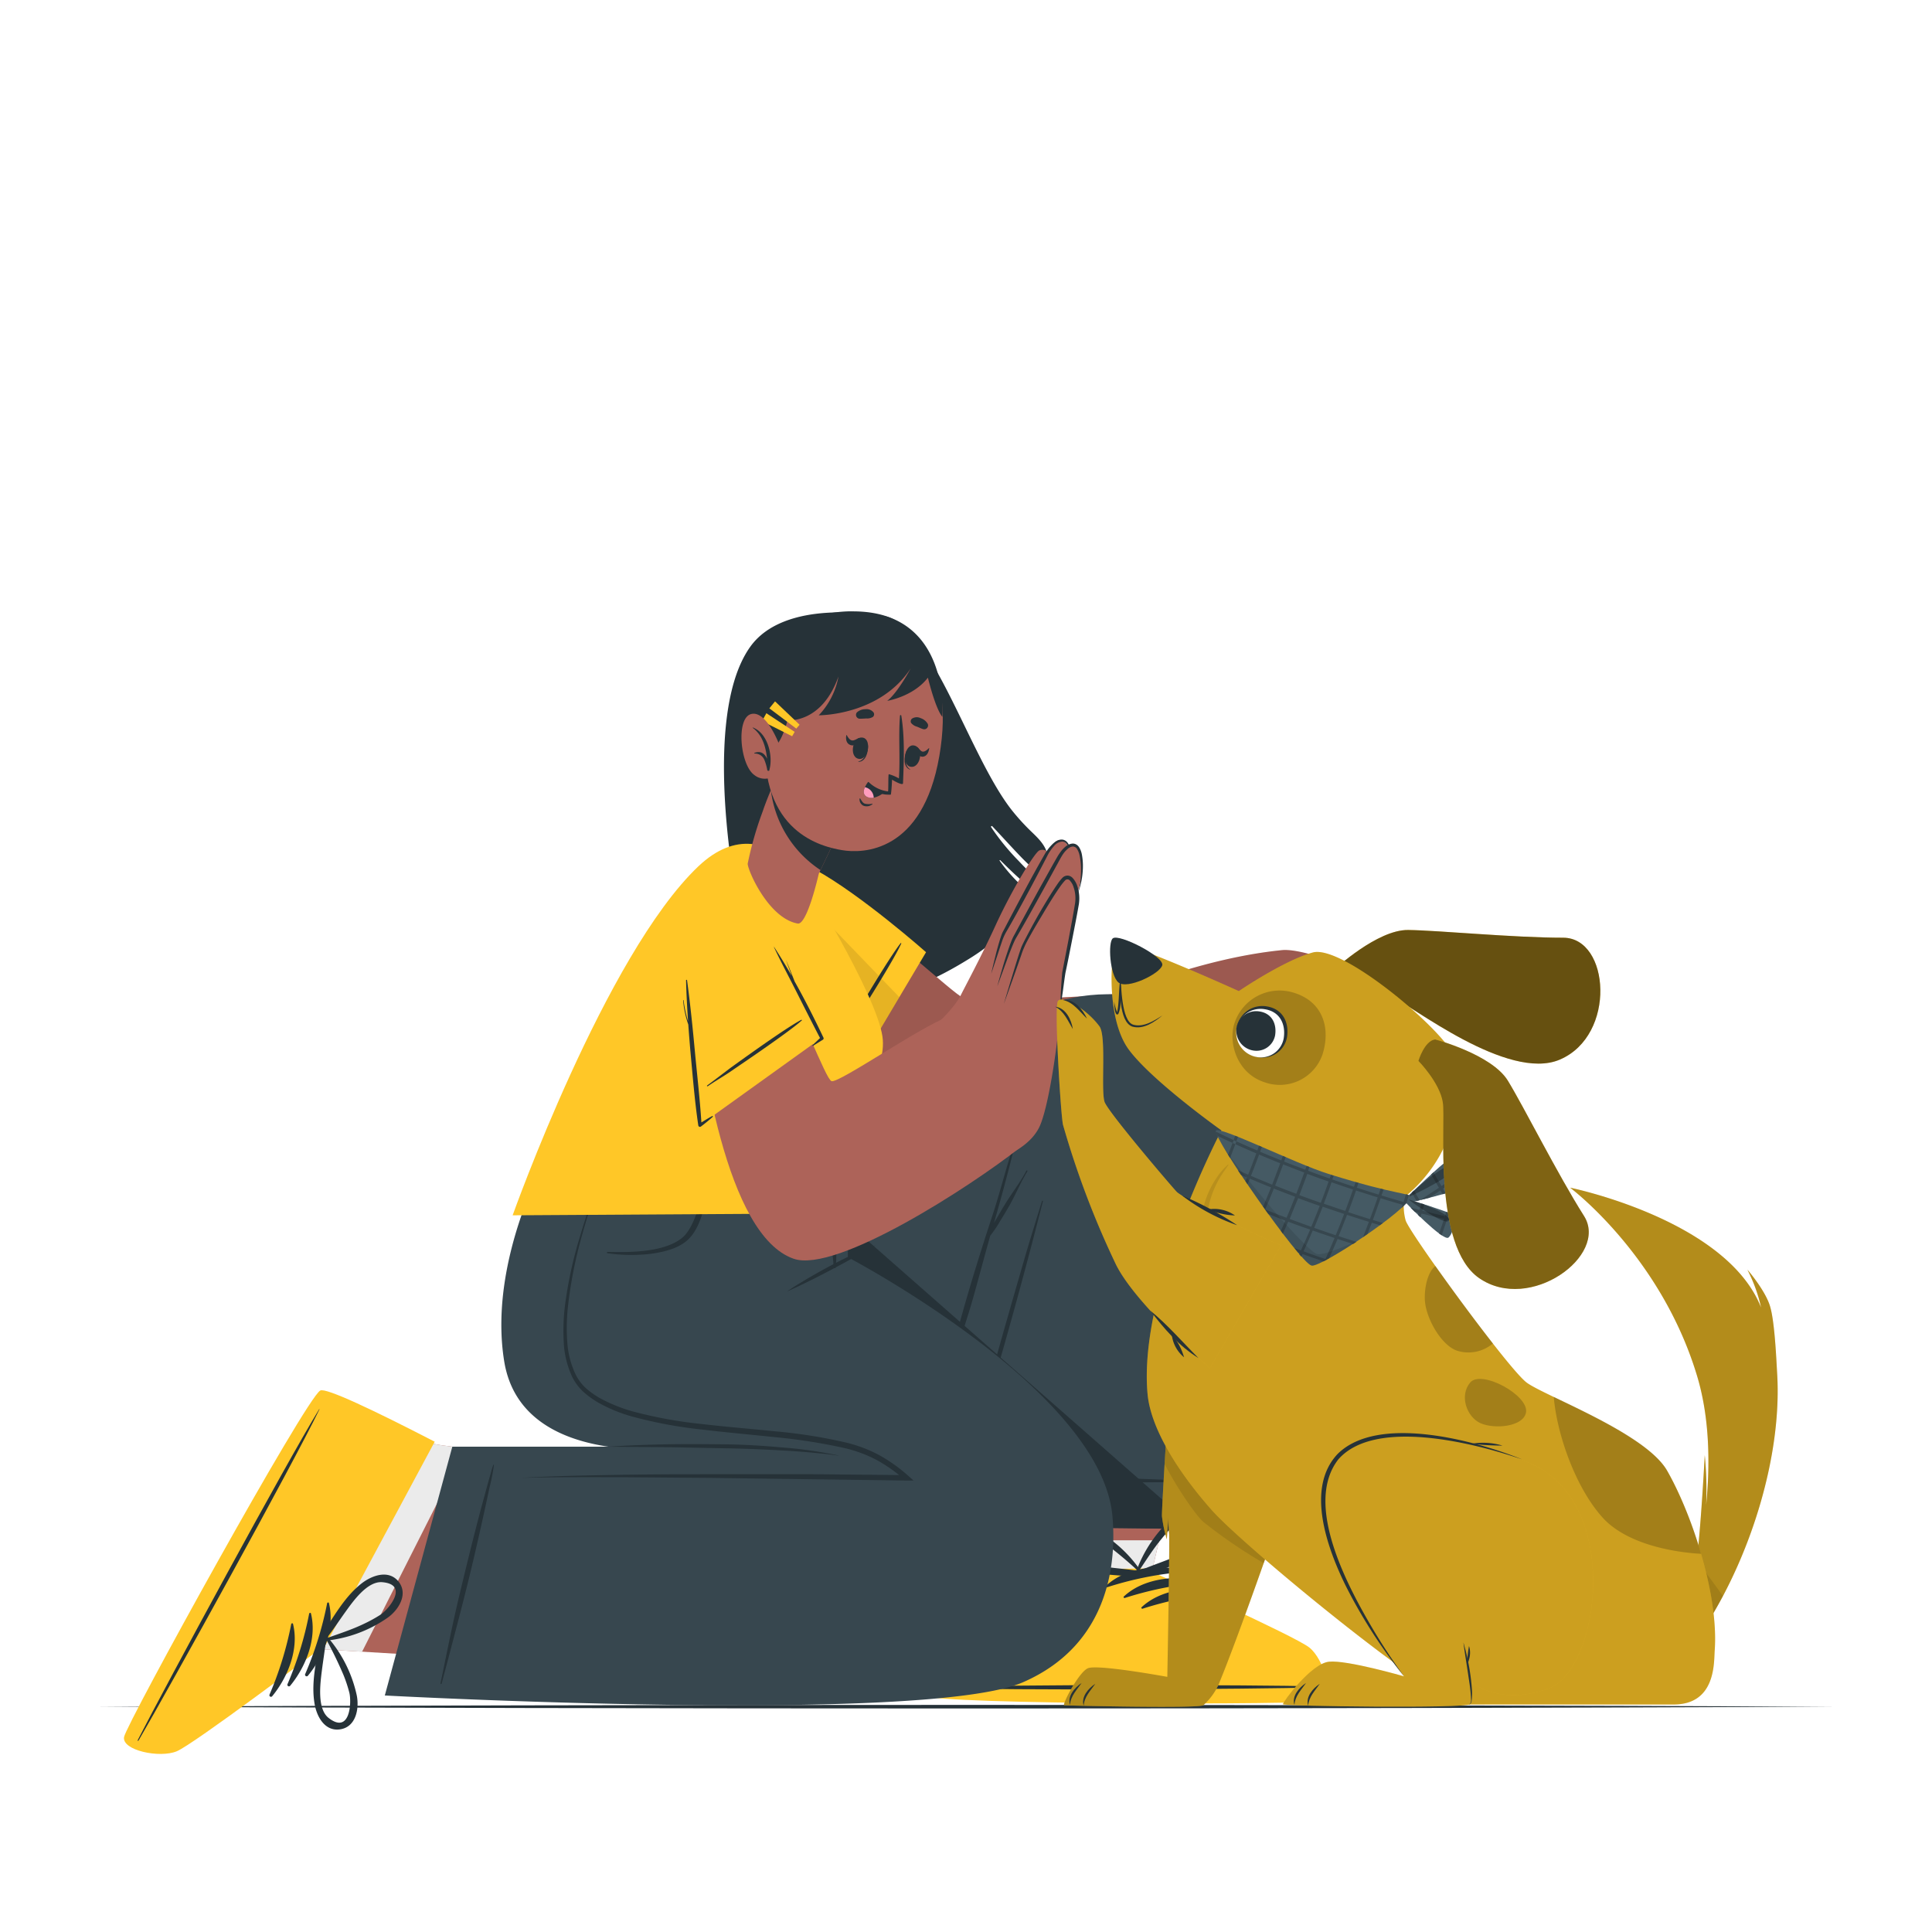 <svg class="animated" id="freepik_stories-dog-high-five" xmlns="http://www.w3.org/2000/svg" viewBox="0 0 500 500" version="1.1" xmlns:xlink="http://www.w3.org/1999/xlink" xmlns:svgjs="http://svgjs.com/svgjs"><style>svg#freepik_stories-dog-high-five:not(.animated) .animable {opacity: 0;}svg#freepik_stories-dog-high-five.animated #freepik--speech-bubbles--inject-257 {animation: 1s 1 forwards cubic-bezier(.36,-0.01,.5,1.38) zoomIn;animation-delay: 0s;}            @keyframes zoomIn {                0% {                    opacity: 0;                    transform: scale(0.5);                }                100% {                    opacity: 1;                    transform: scale(1);                }            }        .animator-hidden { display: none; }</style><g id="freepik--Floor--inject-257" class="animable animator-active" style="transform-origin: 250px 441.69px;"><path d="M25.11,441.69c144.08-.61,305.7-.62,449.78,0-144.08.62-305.7.61-449.78,0Z" style="fill: rgb(38, 50, 56); transform-origin: 250px 441.69px;" id="elo6nrryfmfua" class="animable"></path></g><g id="freepik--Character--inject-257" class="animable" style="transform-origin: 198.504px 306.063px;"><path d="M195.64,228.65c1.11,5.72,2.21,11.47,3.58,17.14a101.88,101.88,0,0,0,3.06,10.12,23.7,23.7,0,0,0,5.22,1.94c-.31-.84-.6-1.68-.9-2.5a117.47,117.47,0,0,1-3.43-12.1c0-.13.18-.17.22,0,1.17,4.16,2.69,8.26,4.23,12.3.34.88.71,1.75,1.08,2.61a38,38,0,0,0,5.21.7c-.4-1-.77-1.92-1.15-2.86-.88-2.22-1.71-4.45-2.47-6.72a117.14,117.14,0,0,1-3.67-13.63c0-.2.25-.23.3-.05q1.94,7,4.38,13.85c.77,2.15,1.58,4.31,2.44,6.43.41,1,.86,2,1.31,3a58.85,58.85,0,0,0,9.6-.46c9.16-1.11,18-5.24,25.84-10.09a52.33,52.33,0,0,0,17-16.51,41.72,41.72,0,0,1-8.79-9.07.11.11,0,0,1,.16-.14c2,2,4,3.94,6.13,5.77,1,.86,2,1.67,3.09,2.48a3.14,3.14,0,0,1,.18-.31c.39-.69.81-1.41,1.2-2.18a66,66,0,0,1-5.8-5.53,60.49,60.49,0,0,1-7.14-8.75.19.19,0,0,1,.29-.25c2.53,2.68,5,5.43,7.55,8.07,1.81,1.86,3.75,3.6,5.61,5.41,1.08-2.35,1.73-4.93.7-7.41-.85-2-2.57-3.53-4.08-5a55.78,55.78,0,0,1-4.83-5.36c-11.64-14.92-21.44-51.07-34.81-50.26-.08-.09-23.82-4.46-32.79,8.1-14.23,19.92-2,75.59-.11,79.92a17.49,17.49,0,0,0,6.73,7.76c-1-2.81-1.74-5.7-2.41-8.52a167.08,167.08,0,0,1-3-17.81A.15.15,0,0,1,195.64,228.65Z" style="fill: rgb(38, 50, 56); transform-origin: 229.275px 208.698px;" id="elqnqareuwmwa" class="animable"></path><path d="M198.72,239.05c12,21,28.88,49.8,36.56,52.29,19.95,6.46,59.39,9.59,72.81,5.18,5-1.65,1.6-43-3.85-41.47-10.09,2.92-51.87,4.35-55.12,3.1-2.26-.87-22-19.15-37.24-30C190.23,212.63,194.4,231.51,198.72,239.05Z" style="fill: rgb(173, 99, 89); transform-origin: 252.888px 260.387px;" id="el0je2k79glu7u" class="animable"></path><g id="elh620zf24lgt"><g style="opacity: 0.1; transform-origin: 252.888px 260.387px;" class="animable"><path d="M198.72,239.05c12,21,28.88,49.8,36.56,52.29,19.95,6.46,59.39,9.59,72.81,5.18,5-1.65,1.6-43-3.85-41.47-10.09,2.92-51.87,4.35-55.12,3.1-2.26-.87-22-19.15-37.24-30C190.23,212.63,194.4,231.51,198.72,239.05Z" id="elre1ggwg93lh" class="animable" style="transform-origin: 252.888px 260.387px;"></path></g></g><path d="M362.19,262.49a2.29,2.29,0,0,1-1.28,1.66c3,2.18,4.82,4.67,3.67,7.19-.67,1.48-2.16,2.13-4.07,2.16,1.29,1.33,1.71,2.74.74,4.21-1.7,2.57-8.64,1.76-15.42.2,4.48,1.81,7.87,4.06,6.44,6.43-3.81,6.29-18.63,1.17-29.16-.89a34.61,34.61,0,0,0-9.93-.71,8.73,8.73,0,0,0-1.46.31c-1.31.39-2.2,1.08-2.31,2.19-.18,2,4.08,3.65,7.14,3.84,5.8.35,12.82,5.91,12.64,9.55-.25,5.32-13.45,2.76-18.27,3-6.45.34-17-2.76-17.84-2.86,0,0-1-3.91-2-9.41-2-10.47-4.21-26.71-.58-32.47,0,0,20.19-8.89,41.32-11C339,245.19,364,255.33,362.19,262.49Z" style="fill: rgb(173, 99, 89); transform-origin: 326.744px 273.947px;" id="elyspqe2rjtkq" class="animable"></path><g id="elsq1eh9a2wy"><path d="M362.19,262.49a2.29,2.29,0,0,1-1.28,1.66c3,2.18,4.82,4.67,3.67,7.19-.67,1.48-2.16,2.13-4.07,2.16,1.29,1.33,1.71,2.74.74,4.21-1.7,2.57-8.64,1.76-15.42.2,4.48,1.81,7.87,4.06,6.44,6.43-3.81,6.29-18.63,1.17-29.16-.89a34.61,34.61,0,0,0-9.93-.71,8.73,8.73,0,0,0-1.46.31c-1.31.39-2.2,1.08-2.31,2.19-.18,2,4.08,3.65,7.14,3.84,5.8.35,12.82,5.91,12.64,9.55-.25,5.32-13.45,2.76-18.27,3-6.45.34-17-2.76-17.84-2.86,0,0-1-3.91-2-9.41-2-10.47-4.21-26.71-.58-32.47,0,0,20.19-8.89,41.32-11C339,245.19,364,255.33,362.19,262.49Z" style="opacity: 0.1; transform-origin: 326.744px 273.947px;" class="animable"></path></g><path d="M321.42,272a26.47,26.47,0,0,1,12.16.51c5.47,1.43,8.08,3.3,13,5.5a.11.11,0,0,1-.08.21c-2.35-1-10.33-4.17-12.72-4.93a25.39,25.39,0,0,0-12.36-1.21C321.38,272.08,321.37,272,321.42,272Z" style="fill: rgb(38, 50, 56); transform-origin: 334.019px 274.875px;" id="el77hhpd0is8g" class="animable"></path><path d="M322.78,262.51a58.92,58.92,0,0,1,13.53.33c5.51.79,10.53,3.45,15.43,6q4.42,2.28,8.74,4.75c.12.07,0,.28-.08.21q-7.51-4-15.24-7.46a39.67,39.67,0,0,0-15.13-3.6c-3-.1-4.26-.25-7.24-.13A0,0,0,1,1,322.78,262.51Z" style="fill: rgb(38, 50, 56); transform-origin: 341.655px 268.041px;" id="elhajxxki7og" class="animable"></path><path d="M324.21,253.76c4.79-.61,9-1.27,13.84-.21,6.35,1.39,12.29,4.73,14.73,6,2.69,1.43,5.34,3,8,4.52.11.07,0,.25-.11.19a157.9,157.9,0,0,0-18.37-8.92,25.06,25.06,0,0,0-8.44-2,56.18,56.18,0,0,0-9.61.4S324.19,253.77,324.21,253.76Z" style="fill: rgb(38, 50, 56); transform-origin: 342.516px 258.631px;" id="el98qaymuo1a" class="animable"></path><path d="M239.66,246.43,220.3,279S198.46,243.52,195,231.28c-3.92-13.78,4-12.77,15.94-6.24S239.66,246.43,239.66,246.43Z" style="fill: rgb(255, 199, 39); transform-origin: 216.824px 249.707px;" id="el97rau45mku" class="animable"></path><path d="M233.09,244.08c-3,3.81-10.49,16.52-11.75,18.61-.66,1.11-3.1,5.62-3.77,6.71-.09.14.15.24.23.11,1.28-2.09,2.77-4.05,4.07-6.13s9.35-14.74,11.38-19.2A.1.1,0,0,0,233.09,244.08Z" style="fill: rgb(38, 50, 56); transform-origin: 225.401px 256.814px;" id="el7n94se3z6c8" class="animable"></path><g id="elewwyujh2ggd"><path d="M232.75,258.06,220.31,279S198.46,243.52,195,231.28c-1.88-6.61-1-9.82,1.66-10.65h0Z" style="opacity: 0.1; transform-origin: 213.373px 249.815px;" class="animable"></path></g><path d="M341.06,439.63c3.28-1.09.37-10.55-3.28-13.47-1.16-.93-5.46-3.12-10.85-5.72C315.06,414.73,298,407.11,298,407.11l14.55-61.6-59.26.32s-16.18,57.85-16.08,61.45c0,.22,0,.44,0,.67.5,16.32,1.31,29.69,2.65,30.53C243.47,440.75,337.76,440.74,341.06,439.63Z" style="fill: rgb(173, 99, 89); transform-origin: 289.849px 392.935px;" id="ele1gzb8avusw" class="animable"></path><path d="M341.06,439.63c-3.3,1.11-97.6,1.13-101.19-1.15-1.34-.84-2.15-14.2-2.66-30.53,0-.22,0-.45,0-.67a68.52,68.52,0,0,1,1.85-8.65H300l-2,8.48s17.07,7.63,28.94,13.33c5.39,2.6,9.69,4.79,10.85,5.72C341.43,429.08,344.33,438.54,341.06,439.63Z" style="fill: rgb(235, 235, 235); transform-origin: 289.847px 419.496px;" id="elbfhwkeb3x" class="animable"></path><path d="M342.12,440.16c-3.35,1.13-99.37,1-103-1.31-1.4-.86-2.2-14.86-2.68-31.79,0-.18,0-.35,0-.53l61.94-.62,0,1s36.73,16.48,40.48,19.47S345.48,439.05,342.12,440.16Z" style="fill: rgb(255, 199, 39); transform-origin: 290.024px 423.381px;" id="elbjd50y1wy0s" class="animable"></path><path d="M341,436.43c-16.19-.41-81.5-.56-97.54.26-.13,0-.13.09,0,.1,16,.76,81.36.38,97.54-.09C341.38,436.69,341.38,436.44,341,436.43Z" style="fill: rgb(38, 50, 56); transform-origin: 292.324px 436.66px;" id="elqjiunz7by9p" class="animable"></path><path d="M305.25,406.09c-6.37-1.19-14.16-.22-19,4.31-.19.18.06.44.27.38a89.08,89.08,0,0,1,18.73-3.88A.41.41,0,0,0,305.25,406.09Z" style="fill: rgb(38, 50, 56); transform-origin: 295.889px 408.206px;" id="elcydyo6rwsr" class="animable"></path><path d="M309.84,408.87c-6.36-1.2-14.16-.23-19,4.31-.19.17.07.44.27.37a89.94,89.94,0,0,1,18.74-3.88A.4.4,0,0,0,309.84,408.87Z" style="fill: rgb(38, 50, 56); transform-origin: 300.508px 410.98px;" id="el18ap4r17jlm" class="animable"></path><path d="M314.44,411.65c-6.37-1.2-14.16-.23-19,4.3-.19.18.06.44.27.38a89.08,89.08,0,0,1,18.73-3.88A.41.41,0,0,0,314.44,411.65Z" style="fill: rgb(38, 50, 56); transform-origin: 305.066px 413.759px;" id="elwefw5ri7p2g" class="animable"></path><path d="M313.55,392.21c-2.5-3.45-7.16-1.9-9.83.33a34,34,0,0,0-9.82,14.58.17.17,0,0,0,.15.23.79.79,0,0,0,1,.79c5.26-1.94,11.12-3.36,15.63-6.86C313.31,399.24,315.91,395.48,313.55,392.21Zm-11.13,11.36c-2.56,1-5.16,1.9-7.69,3,1.93-2.83,3.72-5.74,5.93-8.38a35.38,35.38,0,0,1,3.38-3.65c1.89-1.72,9.4-5.38,8.27,1.61C311.69,400,305.48,402.35,302.42,403.57Z" style="fill: rgb(38, 50, 56); transform-origin: 304.182px 399.179px;" id="elx1cnpn9bef" class="animable"></path><path d="M277.71,405.44c5.25,2.24,11.28,2.13,16.87,2.68.57.06.86-.55.76-1a.17.17,0,0,0,.09-.26,33.89,33.89,0,0,0-13.2-11.62c-3.14-1.49-8-1.8-9.58,2.17C271.19,401.14,274.65,404.13,277.71,405.44Zm-2.87-4.55c-2.86-6.47,5.33-4.83,7.6-3.64a35.34,35.34,0,0,1,4.19,2.67,99.19,99.19,0,0,1,7.86,6.61c-2.73-.44-5.47-.63-8.21-1C283,405.16,276.42,404.46,274.84,400.89Z" style="fill: rgb(38, 50, 56); transform-origin: 283.883px 401.17px;" id="elf7swtc3dck" class="animable"></path><path d="M170.71,304.45s-10.62,38.45,7.92,49.83c12.38,7.6,67.09-2.91,69.42-9.67,4.4-12.77,4.4-17.46,4.4-17.46l-14,67.73,68.92.81s12.93-56,9.61-115.5c-1.23-22-30.79-28.64-51.35-17.71-19.94,10.61-55.64,40-55.64,40Z" style="fill: rgb(55, 71, 79); transform-origin: 242.604px 326.501px;" id="elo1quir7mgul" class="animable"></path><path d="M244.22,355.19c3.71-9.09,3.42-12.66,12.7-40.87,1.24-3.77,2.28-7.6,3.39-11.41,1.14-4,2.5-7.89,3.37-11.92.05-.19.37-.11.31.08-1.07,3.49-1.77,7.09-2.69,10.62s-1.82,6.9-2.79,10.34c-.41,1.48-.85,3-1.27,4.45l.55-.92c.8-1.39,1.62-2.78,2.46-4.15,1.74-2.82,3.84-5.48,5.37-8.43.09-.17.37,0,.27.16-1.75,2.81-3,5.94-4.64,8.83-.8,1.4-1.63,2.77-2.48,4.14a27.36,27.36,0,0,1-2.48,3.66c-1.27,4.35-4,14.85-5.34,19.17-4.26,13.64-2.86,9.2-6,16.53C244.74,355.85,244.06,355.59,244.22,355.19Z" style="fill: rgb(38, 50, 56); transform-origin: 255.054px 323.268px;" id="el29bffk1p5nw" class="animable"></path><path d="M275.61,383.69c-10.37-.11-20.73-.7-31.1-.89-.2,0-.23-.31,0-.31,10.34-.06,20.67-.47,31-.34s20.73.63,31.1,1c.27,0,.31.42,0,.42C296.28,383.57,286,383.8,275.61,383.69Z" style="fill: rgb(38, 50, 56); transform-origin: 275.588px 382.922px;" id="elywq0n14z2h" class="animable"></path><path d="M250.19,380.22c.94-4.57,2.27-9.08,3.48-13.6s2.42-9,3.67-13.55c2.5-9,5.1-18,7.7-27,1.48-5.11,3.07-10.19,4.64-15.27a.12.12,0,0,1,.23.06Q263,338.05,255,365c-1.5,5.1-2.86,10.26-4.65,15.26C250.31,380.36,250.16,380.33,250.19,380.22Z" style="fill: rgb(38, 50, 56); transform-origin: 260.048px 345.523px;" id="el0nc1w6pffam" class="animable"></path><path d="M178.63,354.28c-18.54-11.38-7.92-49.83-7.92-49.83l33.07-1.62,45,39.57c-.24.7-.48,1.44-.75,2.21C245.72,351.37,191,361.88,178.63,354.28Z" style="fill: rgb(38, 50, 56); transform-origin: 208.231px 329.878px;" id="el2sn5asbr3fb" class="animable"></path><path d="M307.67,394.13c-.22,1-.35,1.56-.35,1.56l-68.91-.81,10.8-52.12Z" style="fill: rgb(38, 50, 56); transform-origin: 273.04px 369.225px;" id="eluf8zbhj2mr" class="animable"></path><path d="M33.09,448.85c-.62,3.4,9.07,5.4,13.38,3.61,1.37-.57,5.36-3.28,10.24-6.75,10.72-7.66,25.62-18.94,25.62-18.94L133,429.83l28.25-52.08s-46.57-2.69-49.77-4.34l-.59-.31c-14.55-7.42-26.66-13.15-28-12.37C79.11,362.78,33.71,445.43,33.09,448.85Z" style="fill: rgb(173, 99, 89); transform-origin: 97.156px 406.894px;" id="elbdrvi02fkg9" class="animable"></path><path d="M120.35,374.75,93.71,427.46l-11.38-.69S67.43,438.05,56.7,445.7c-4.87,3.47-8.85,6.19-10.23,6.76-4.31,1.8-14-.22-13.38-3.62s46-86.06,49.74-88.12c1.38-.76,13.49,5,28,12.38l.58.3C112.24,373.81,115.65,374.28,120.35,374.75Z" style="fill: rgb(235, 235, 235); transform-origin: 76.706px 406.892px;" id="elh20di71hkjb" class="animable"></path><path d="M32.11,449.52c.63-3.48,47-87.57,50.77-89.65,1.43-.82,14.08,5.22,29.15,13l.47.24L83.21,427.66l-.91-.53s-32.14,24.26-36.56,26.1S31.47,453,32.11,449.52Z" style="fill: rgb(255, 199, 39); transform-origin: 72.29px 406.856px;" id="elg6prn5bxuxm" class="animable"></path><path d="M35.9,450.37c8.16-14,39.75-71.16,46.75-85.6.06-.12,0-.16-.09,0-8.39,13.68-39.51,71.11-46.89,85.52C35.51,450.54,35.73,450.66,35.9,450.37Z" style="fill: rgb(38, 50, 56); transform-origin: 59.144px 407.602px;" id="elybbqwro7xr" class="animable"></path><path d="M79.73,433.62c4.11-5,7-12.3,5.39-18.76-.06-.25-.42-.15-.46.06A89.48,89.48,0,0,1,79,433.2.41.41,0,0,0,79.73,433.62Z" style="fill: rgb(38, 50, 56); transform-origin: 82.259px 424.271px;" id="elttm0zs0valc" class="animable"></path><path d="M75.08,436.3c4.12-5,7-12.29,5.39-18.75-.06-.25-.41-.15-.46.06a88.84,88.84,0,0,1-5.62,18.28A.41.41,0,0,0,75.08,436.3Z" style="fill: rgb(38, 50, 56); transform-origin: 77.646px 426.918px;" id="elc9qhzovppyi" class="animable"></path><path d="M70.43,439c4.12-5,7-12.3,5.4-18.75-.07-.25-.42-.15-.46.06a89.48,89.48,0,0,1-5.63,18.28A.41.41,0,0,0,70.43,439Z" style="fill: rgb(38, 50, 56); transform-origin: 72.999px 429.618px;" id="elnzmz8jij17h" class="animable"></path><path d="M87.89,447.57c4.23-.52,5.12-5.35,4.45-8.76a33.94,33.94,0,0,0-8-15.63.17.17,0,0,0-.28,0,.79.79,0,0,0-1.18.49c-.83,5.54-2.41,11.37-1.51,17C81.85,444,83.9,448.07,87.89,447.57ZM83.3,432.35c.34-2.73.82-5.44,1.06-8.19a102.3,102.3,0,0,1,4.5,9.24,35.59,35.59,0,0,1,1.56,4.71c.6,2.49.19,10.84-5.39,6.48C82,442.19,82.89,435.62,83.3,432.35Z" style="fill: rgb(38, 50, 56); transform-origin: 86.821px 435.338px;" id="elqc0azhy5bxi" class="animable"></path><path d="M93.57,409.8c-4.5,3.52-7.31,8.86-10.48,13.49a.79.79,0,0,0,.53,1.16.17.17,0,0,0,.19.2,33.93,33.93,0,0,0,16.53-6c2.82-2,5.45-6.18,2.72-9.44C100.47,406.15,96.19,407.75,93.57,409.8Zm5.36-.33c7,.61,1.67,7-.46,8.42a37.59,37.59,0,0,1-4.36,2.39c-3.1,1.49-6.36,2.52-9.58,3.69,1.69-2.18,3.19-4.48,4.8-6.72C91.25,414.59,95,409.14,98.93,409.47Z" style="fill: rgb(38, 50, 56); transform-origin: 93.599px 416.078px;" id="eluu9d21sthm" class="animable"></path><path d="M217.84,297.15a280.05,280.05,0,0,1,1.6,28.23s65.47,34.31,68.45,66.92c1.06,11.55-.48,33.19-23.13,43.06-25.31,11-165.17,3.43-165.17,3.43l17.47-64.39,61.69,0s-43.53,6.92-48.26-22.08c-4.39-27,12.17-55.19,12.17-55.19Z" style="fill: rgb(55, 71, 79); transform-origin: 193.861px 369.23px;" id="el3yh25l1kl87" class="animable"></path><path d="M114,435.64c1.55-7.42,3-14.88,4.76-22.26s3.56-14.76,5.5-22.1c.55-2.07,1.12-4.13,1.68-6.2.27-1,.54-2,.82-2.95s.52-2,.9-3c0-.11.17-.05.16.06a50.58,50.58,0,0,1-1.11,5.69c-.39,1.79-.76,3.58-1.16,5.37q-1.2,5.52-2.47,11c-1.69,7.36-3.56,14.66-5.48,21.95q-1.62,6.23-3.28,12.43C114.29,435.93,114,435.88,114,435.64Z" style="fill: rgb(38, 50, 56); transform-origin: 120.91px 407.455px;" id="eltn0aajeeyzk" class="animable"></path><path d="M157.45,374.41c5-.36,10-.52,15-.62s10-.05,15,0,10,.36,15,.81a109.75,109.75,0,0,1,14.88,2.15l-3.73-.48-3.73-.36c-2.49-.21-5-.42-7.48-.53-5-.29-10-.49-15-.57s-10-.21-15-.28Z" style="fill: rgb(38, 50, 56); transform-origin: 187.39px 375.241px;" id="els4tlocr9op" class="animable"></path><path d="M156.36,302.43A180.65,180.65,0,0,0,150.54,320,113.87,113.87,0,0,0,147,338a51.75,51.75,0,0,0-.2,9.14,22.79,22.79,0,0,0,2.23,8.69,12.06,12.06,0,0,0,2.67,3.49,21.6,21.6,0,0,0,3.67,2.58,40.75,40.75,0,0,0,8.41,3.38,114,114,0,0,0,18.05,3.28c6.11.71,12.24,1.2,18.38,1.83a133.5,133.5,0,0,1,18.35,2.85,36.38,36.38,0,0,1,8.81,3.25,41.92,41.92,0,0,1,7.67,5.43l1.39,1.24-1.88,0-49.88-.67-24.94-.2c-8.31,0-16.62-.05-24.94.18,8.31-.49,16.63-.62,24.94-.77s16.63-.16,24.95-.18h25l24.94.24-.48,1.21a40.23,40.23,0,0,0-7.4-5.2,34.44,34.44,0,0,0-8.49-3.08,148.14,148.14,0,0,0-18.14-2.8c-6.12-.65-12.26-1.18-18.39-1.92a115.33,115.33,0,0,1-18.26-3.41,39.29,39.29,0,0,1-8.65-3.58,23.16,23.16,0,0,1-3.84-2.78,13.36,13.36,0,0,1-2.87-3.85,23.64,23.64,0,0,1-2.21-9.12,52.52,52.52,0,0,1,.32-9.3,107,107,0,0,1,3.94-18.09A163.79,163.79,0,0,1,156.36,302.43Z" style="fill: rgb(38, 50, 56); transform-origin: 185.61px 342.795px;" id="el0ojb379969c" class="animable"></path><path d="M210.71,296.48a.13.13,0,0,1,.25,0c.25,2.23,1,15,1.42,19.77.14,1.71,0,4.76,2.54,4.76,2,0,3-2.16,3.17-3.83.27-2-.82-16.82-1.08-21.75,0-.14.22-.14.25,0,.9,4.93,2.66,20.62,2.14,22.81a5,5,0,0,1-3.05,4,33,33,0,0,1-.08,5.81c0,.16-.52.2-.56.07h0c.09-1.16-.52-5.62-.51-5.65A3.52,3.52,0,0,1,212,321C210.29,318.65,210.67,302.15,210.71,296.48Z" style="fill: rgb(38, 50, 56); transform-origin: 215.07px 311.761px;" id="el49zqnrmd9tm" class="animable"></path><path d="M203.64,334.25c1.78-1.23,3.63-2.35,5.49-3.45s3.75-2.14,5.65-3.16,3.83-2,5.8-2.87,3.94-1.78,6-2.5c-.93.56-1.88,1.07-2.81,1.62l-2.83,1.57c-1.87,1.06-3.78,2.07-5.68,3.08s-3.81,2-5.75,2.95l-2.91,1.42C205.6,333.35,204.64,333.83,203.64,334.25Z" style="fill: rgb(38, 50, 56); transform-origin: 215.11px 328.26px;" id="elqziotqvw29s" class="animable"></path><path d="M157.17,324c3.48,0,14.31.62,19.47-3.74,4.17-3.52,6-15.57,6.73-18.87,0-.17.27-.11.28,0a37.84,37.84,0,0,1-1.4,11.05c-.84,3.06-2,6.46-4.44,8.6s-6.11,3-9.43,3.45a43.45,43.45,0,0,1-11.22-.16A.19.19,0,0,1,157.17,324Z" style="fill: rgb(38, 50, 56); transform-origin: 170.364px 313.031px;" id="eln4llftnobya" class="animable"></path><path d="M220.51,287l-2.34,27-85.5.52s24-67.45,48.06-90.31c9.58-9.1,18.55-6.47,25.42.41,1.57,1.56,20.57,32.51,22.22,43.6C229.72,277.26,220.51,287,220.51,287Z" style="fill: rgb(255, 199, 39); transform-origin: 180.588px 266.445px;" id="elttop76owduh" class="animable"></path><path d="M208.57,281.93a68.77,68.77,0,0,0-12.8,1.62c-2.11.51-4.19,1.14-6.27,1.82-1,.35-2.08.64-3.12.93a10.79,10.79,0,0,1-3.31.52c-.1,0-.11.19,0,.2a18.1,18.1,0,0,0,3.12.19,18.83,18.83,0,0,0,3-.48c2.14-.49,4.26-1.1,6.4-1.62,4.31-1,8.62-2.08,13-2.72C208.78,282.36,208.77,281.92,208.57,281.93Z" style="fill: rgb(38, 50, 56); transform-origin: 195.859px 284.573px;" id="elscox4bnyjta" class="animable"></path><path d="M218.6,287.66a70.83,70.83,0,0,0-10.44-1.53,48.76,48.76,0,0,0-5.27,0c-.85,0-1.69.09-2.53.16s-1.86.31-2.79.36c-.09,0-.11.2,0,.2.87,0,1.75.15,2.62.19l2.63.13c1.75.09,3.5.21,5.26.28,3.51.14,7,.32,10.5.62C218.76,288.05,218.78,287.7,218.6,287.66Z" style="fill: rgb(38, 50, 56); transform-origin: 208.11px 287.064px;" id="elmgbq95s9irc" class="animable"></path><path d="M193.5,223.52c0,1.72,5.38,14.13,12.94,15.49,2.47.44,5.46-12.89,5.46-12.89l.45-.94,6.23-13.07L204.77,198l-2-1.92s-1.47,3.7-3.26,8.31c-.08.21-.17.43-.25.66s-.21.5-.3.74c-.28.69-.56,1.39-.82,2.09-.2.54-.4,1.06-.59,1.63s-.4,1.12-.61,1.69A91.69,91.69,0,0,0,193.5,223.52Z" style="fill: rgb(173, 99, 89); transform-origin: 206.04px 217.55px;" id="el557e7jl29hi" class="animable"></path><path d="M199.49,204.41a29,29,0,0,0,12.86,20.77l6.23-13.07L204.77,198l-2-1.92S201.28,199.8,199.49,204.41Z" style="fill: rgb(38, 50, 56); transform-origin: 209.035px 210.63px;" id="el31i9t1jirla" class="animable"></path><path d="M243.1,195.65c-4.33,25.06-19.82,25.3-25.22,24.36-4.91-.85-21.5-4.38-19.79-29.74s14.73-31.28,26-29.93S247.42,170.59,243.1,195.65Z" style="fill: rgb(173, 99, 89); transform-origin: 220.983px 190.217px;" id="el3ho4xfrdqac" class="animable"></path><path d="M238.94,188.71c-.57-.17-1.08-.43-1.63-.65a2.9,2.9,0,0,1-1.54-1A.92.92,0,0,1,236,186a2.25,2.25,0,0,1,2.27-.14,3.26,3.26,0,0,1,1.84,1.5A1,1,0,0,1,238.94,188.71Z" style="fill: rgb(38, 50, 56); transform-origin: 237.938px 187.179px;" id="elkaxwym57vj" class="animable"></path><path d="M222.4,186a17.07,17.07,0,0,0,1.75-.07,2.84,2.84,0,0,0,1.78-.41.91.91,0,0,0,.18-1.09,2.26,2.26,0,0,0-2.09-.89,3.29,3.29,0,0,0-2.23.8A1,1,0,0,0,222.4,186Z" style="fill: rgb(38, 50, 56); transform-origin: 223.875px 184.762px;" id="el3lv6jiyhihw" class="animable"></path><path d="M224.65,192.93c0-.06-.15.06-.16.14-.19,1.72-.71,3.65-2.35,4,0,0,0,.1,0,.1C224.07,197.17,224.74,194.59,224.65,192.93Z" style="fill: rgb(38, 50, 56); transform-origin: 223.399px 195.042px;" id="elr2sq5an0rmp" class="animable"></path><path d="M223.38,190.92c-2.72-.62-3.75,4.87-1.23,5.45S225.67,191.43,223.38,190.92Z" style="fill: rgb(38, 50, 56); transform-origin: 222.687px 193.642px;" id="el0m176gx8klr8" class="animable"></path><path d="M222.25,191c-.54.22-1.11.68-1.7.63s-1.08-.73-1.41-1.37c0-.07-.09,0-.11,0-.21,1.05,0,2.2,1.09,2.57s1.92-.46,2.38-1.46C222.58,191.24,222.47,190.92,222.25,191Z" style="fill: rgb(38, 50, 56); transform-origin: 220.742px 191.574px;" id="eli7cje8qc0s" class="animable"></path><path d="M234.57,194.38c0-.06.11.11.1.18-.39,1.69-.55,3.69.88,4.55,0,0,0,.11,0,.09C233.69,198.57,233.93,195.92,234.57,194.38Z" style="fill: rgb(38, 50, 56); transform-origin: 234.826px 196.785px;" id="el8mlhr3dgqn" class="animable"></path><path d="M236.43,192.91c2.77.33,1.91,5.85-.66,5.54S234.11,192.63,236.43,192.91Z" style="fill: rgb(38, 50, 56); transform-origin: 236.181px 195.681px;" id="el0r5ku658hvij" class="animable"></path><path d="M237.53,193.45c.39.36.74,1,1.25,1.07s1.14-.39,1.61-.9c.05-.05.09,0,.08.07-.13,1.06-.65,2.11-1.7,2.15s-1.49-1-1.58-2.06C237.17,193.58,237.37,193.3,237.53,193.45Z" style="fill: rgb(38, 50, 56); transform-origin: 238.83px 194.624px;" id="elniwxomfy1wd" class="animable"></path><path d="M222.65,206.68c.31.49.59,1.13,1.19,1.32a4.4,4.4,0,0,0,1.91,0c.06,0,.1.07.05.11a2.33,2.33,0,0,1-2.35.41,1.84,1.84,0,0,1-1-1.8C222.47,206.61,222.61,206.61,222.65,206.68Z" style="fill: rgb(38, 50, 56); transform-origin: 224.133px 207.652px;" id="elcfq6unq6a1o" class="animable"></path><path d="M230.86,201.77s-.09,2.61-.3,3.81c0,.11-.32.11-.73.07h-.05a5.78,5.78,0,0,1-5.17-3.11.13.13,0,0,1,.21-.13,8.75,8.75,0,0,0,5,2.41c.14-.32,0-4.48.21-4.46a10.75,10.75,0,0,1,2.61,1.1c.36-5.43-.15-10.87.28-16.27a.17.17,0,0,1,.33,0c.94,5.66.67,11.92.45,17.53C233.62,203.39,231.31,202.06,230.86,201.77Z" style="fill: rgb(38, 50, 56); transform-origin: 229.26px 195.368px;" id="elm312slq2nc" class="animable"></path><path d="M228.88,205a6.16,6.16,0,0,1-2.76,1.45,2.81,2.81,0,0,1-1.68-.19c-1.14-.53-1-1.63-.59-2.53a6.55,6.55,0,0,1,.8-1.35A7.91,7.91,0,0,0,228.88,205Z" style="fill: rgb(38, 50, 56); transform-origin: 226.216px 204.441px;" id="el6g66r55vzy6" class="animable"></path><path d="M226.12,206.45a2.81,2.81,0,0,1-1.68-.19c-1.14-.53-1-1.63-.59-2.53A2.86,2.86,0,0,1,226.12,206.45Z" style="fill: rgb(255, 156, 189); transform-origin: 224.836px 205.116px;" id="elazorscxrv3b" class="animable"></path><path d="M197.45,194.58c4.31.83,6.35-8.18,6.35-8.18s8.83,1,13.2-11.34a19.72,19.72,0,0,1-5.11,10.06s15.77.13,23.81-12.16c0,0-3.37,6.34-6.09,8.42,0,0,6.74-1.08,10.53-6,0,0,1.87,7.84,3.74,10.15,0,0,2.46-27.33-23.13-27.31,0,0-15.93-.75-23,11.12S197.45,194.58,197.45,194.58Z" style="fill: rgb(38, 50, 56); transform-origin: 219.236px 176.422px;" id="ell1q36hgfqdd" class="animable"></path><polygon points="206.93 187.56 200.58 181.51 199.11 183.32 206.08 188.56 206.93 187.56" style="fill: rgb(255, 199, 39); transform-origin: 203.02px 185.035px;" id="el31226897nnp" class="animable"></polygon><polygon points="205.66 189.41 198.34 184.58 197.21 186.62 205 190.54 205.66 189.41" style="fill: rgb(255, 199, 39); transform-origin: 201.435px 187.56px;" id="ely45vxirobqp" class="animable"></polygon><path d="M201.74,192.88s-3.34-9.09-7.33-8.09-2.88,13.18.81,15.78a4.3,4.3,0,0,0,6.16-.77Z" style="fill: rgb(173, 99, 89); transform-origin: 196.815px 193.123px;" id="el2nj4fks0h74" class="animable"></path><path d="M194.82,188.27a.06.06,0,0,0,0,.11c2.56,1.91,3.37,5,3.7,8-.58-1.28-1.58-2.17-3.27-1.53-.09,0,0,.17,0,.17a2.63,2.63,0,0,1,2.57,1.64,12.39,12.39,0,0,1,.75,2.63c.07.29.57.27.55,0,0,0,0,0,0-.07C200.14,195.54,198.64,189.67,194.82,188.27Z" style="fill: rgb(38, 50, 56); transform-origin: 197.108px 193.885px;" id="ele1hreaaf40q" class="animable"></path><path d="M178.7,249.25c2.59,25.34,9.36,70.48,26.69,76.51,11.15,3.88,46.26-19.05,58.28-28.53,4.27-3.36-13.07-36-18.51-34-7.14,2.64-28.08,17.15-29.95,16.57-1.54-.48-7.56-17.54-17.61-36C184.92,220.47,176.57,228.37,178.7,249.25Z" style="fill: rgb(173, 99, 89); transform-origin: 221.354px 277.887px;" id="elvl6odbmjo6" class="animable"></path><path d="M268.85,291.94c-3.91,7.47-15.73,9.48-15.73,9.48l-16.29-31.6s9.23-7,11.94-12.5c.78-1.61,5.24-9.84,9-18.1,4.33-9.37,10.06-18.65,11.21-19.13,2.21-.93,4.81,2.12,3.38,9.12s-6.55,20.17-6.65,21a6.14,6.14,0,0,0,.08.87h0c.16.36,8.41,6.26,8.43,10.85S271.55,286.78,268.85,291.94Z" style="fill: rgb(173, 99, 89); transform-origin: 255.525px 260.673px;" id="elq4w86g1fx9" class="animable"></path><path d="M258.07,261.82s-.26-17.4,1.77-20.4,11.46-22.85,13.65-23.82,4.81,2.12,3.39,9.12-6.55,20.16-6.66,21,2.62,16,2.45,17.42S258.07,261.82,258.07,261.82Z" style="fill: rgb(173, 99, 89); transform-origin: 267.671px 241.416px;" id="eltigdiza0m28" class="animable"></path><path d="M256.53,252c.4-1.86.87-3.71,1.33-5.56.24-.92.5-1.84.77-2.76.14-.46.28-.91.44-1.37.07-.23.16-.46.25-.69a6.17,6.17,0,0,1,.33-.68c1.75-3.36,3.54-6.74,5.33-10.09s3.61-6.69,5.52-10a12.28,12.28,0,0,1,1.81-2.32,5.13,5.13,0,0,1,1.2-.91,2.39,2.39,0,0,1,1.54-.32,2,2,0,0,1,1.29.86,4.54,4.54,0,0,1,.61,1.35,11.11,11.11,0,0,1,.32,2.86,12.07,12.07,0,0,0-.58-2.77,4.08,4.08,0,0,0-.65-1.2,1.54,1.54,0,0,0-1.06-.61,3,3,0,0,0-2.22,1.19,11.59,11.59,0,0,0-1.58,2.26c-1.73,3.36-3.51,6.75-5.31,10.1s-3.61,6.69-5.55,10a14.39,14.39,0,0,0-1.09,2.56c-.31.89-.6,1.8-.9,2.7Z" style="fill: rgb(38, 50, 56); transform-origin: 266.901px 234.64px;" id="elssvjykyl2kc" class="animable"></path><path d="M260.78,264.66s-.21-19.07,1.82-22.07,11.47-22.86,13.66-23.83,4.8,2.13,3.39,9.13-6.56,20.16-6.66,21,1,15.7.84,17.17S260.78,264.66,260.78,264.66Z" style="fill: rgb(173, 99, 89); transform-origin: 270.412px 242.533px;" id="el5rnrl04d5ir" class="animable"></path><path d="M258.11,255.24c.59-2.27,1.26-4.51,1.93-6.75.36-1.11.72-2.22,1.11-3.33.19-.55.4-1.11.61-1.66a13.32,13.32,0,0,1,.78-1.61q3.31-6.16,6.69-12.31l3.42-6.12.87-1.52a15,15,0,0,1,1-1.53,7.3,7.3,0,0,1,1.27-1.34,3.16,3.16,0,0,1,1.83-.76,1.9,1.9,0,0,1,1,.29,2.45,2.45,0,0,1,.7.74,5.43,5.43,0,0,1,.66,1.75,16.35,16.35,0,0,1,.27,3.55,20.06,20.06,0,0,1-1.42,6.87,21.71,21.71,0,0,0,.93-6.87,16.73,16.73,0,0,0-.4-3.41,4.89,4.89,0,0,0-.62-1.5,1.27,1.27,0,0,0-1.14-.65,2.43,2.43,0,0,0-1.32.64,7,7,0,0,0-1.09,1.21c-.63.9-1.15,2-1.72,3l-3.37,6.15c-2.26,4.08-4.51,8.17-6.87,12.21a12.93,12.93,0,0,0-.8,1.51c-.23.53-.46,1.06-.67,1.6-.43,1.08-.84,2.17-1.24,3.27Z" style="fill: rgb(38, 50, 56); transform-origin: 269.184px 236.775px;" id="elfyb1zqvyq9p" class="animable"></path><path d="M260.19,264.53s3.69-16.6,5.58-19.39,7.48-16.76,9.52-17.66,4.47,2,3.15,8.5-2.91,14.24-3,15.06-1.45,13.7-1.61,15.06S260.19,264.53,260.19,264.53Z" style="fill: rgb(173, 99, 89); transform-origin: 269.503px 246.89px;" id="el0816e3b23tqp" class="animable"></path><path d="M259.8,259.8c.84-2.89,1.72-5.77,2.6-8.65.43-1.44.88-2.87,1.34-4.31l.36-1.07a10.06,10.06,0,0,1,.42-1.08c.32-.69.66-1.36,1-2,1.39-2.67,2.84-5.32,4.38-7.91.77-1.29,1.55-2.58,2.36-3.86.41-.63.82-1.27,1.25-1.89a13.4,13.4,0,0,1,1.45-1.86,1.89,1.89,0,0,1,1.34-.57,1.93,1.93,0,0,1,1.31.63,5.68,5.68,0,0,1,1.21,2.14,9.94,9.94,0,0,1,.38,4.69c-.52,3-1.1,5.92-1.68,8.88s-1.16,5.94-1.78,8.82c-.24,1.47-.43,3-.63,4.46s-.44,3-.7,4.46c.06-3,.23-6,.49-9l1.71-8.89c.54-2.95,1.11-5.91,1.59-8.86a8.88,8.88,0,0,0-.32-4.22,4.5,4.5,0,0,0-.95-1.77.82.82,0,0,0-1.32-.05,14,14,0,0,0-1.34,1.7c-.43.6-.84,1.23-1.25,1.85-.81,1.26-1.6,2.54-2.37,3.82-1.54,2.58-3.1,5.15-4.53,7.78-.36.66-.71,1.32-1,2a18.15,18.15,0,0,0-.8,2.07l-1.49,4.25Z" style="fill: rgb(38, 50, 56); transform-origin: 269.562px 243.64px;" id="elbwffh331q4" class="animable"></path><path d="M212.45,268.72l-30.77,22.09s-5.82-41.25-4.11-53.87c1.93-14.19,8.77-10.1,17.11.66S212.45,268.72,212.45,268.72Z" style="fill: rgb(255, 199, 39); transform-origin: 194.853px 259.32px;" id="el50psnfu3flb" class="animable"></path><path d="M207.37,263.93c-4.3,2.28-16.23,10.94-18.21,12.36-1,.74-5.1,3.89-6.15,4.63-.13.09,0,.28.17.19,2-1.4,4.16-2.6,6.18-4s14.47-9.76,18.12-13A.1.1,0,0,0,207.37,263.93Z" style="fill: rgb(38, 50, 56); transform-origin: 195.244px 272.524px;" id="eloka6junxyjf" class="animable"></path><path d="M177.81,253.69c0-.17-.27-.13-.26,0,.09,3.54.28,7.08.52,10.61a30.14,30.14,0,0,1-1.15-5.43.07.07,0,0,0-.13,0,24.7,24.7,0,0,0,1.34,6.28q.26,3.69.59,7.38c.58,6.25,1.08,12.53,2,18.74a.43.43,0,0,0,.69.27c1.05-.8,2.07-1.62,3.05-2.5.1-.09,0-.28-.13-.21-1,.52-1.88,1.09-2.81,1.66-.39-6.05-1.09-12.09-1.66-18.13C179.29,266.16,178.65,259.91,177.81,253.69Z" style="fill: rgb(38, 50, 56); transform-origin: 180.645px 272.604px;" id="elgrvnawf29pr" class="animable"></path><path d="M205.65,254c-.73-1.86-1.45-3.73-2.24-5.57,0,0-.07,0,0,0,.47,1.39,1,2.77,1.5,4.14-1.46-2.55-3-5.07-4.57-7.5,0,0-.08,0-.06,0,1.87,4,4,7.94,6,11.92s3.93,7.78,5.94,11.65c-.62.61-1.26,1.21-1.9,1.8-.13.11,0,.28.16.19.8-.52,1.6-1,2.43-1.52a.42.42,0,0,0,.21-.55C210.77,263.63,208.31,258.73,205.65,254Z" style="fill: rgb(38, 50, 56); transform-origin: 206.716px 257.863px;" id="elksulvg0vkal" class="animable"></path></g><g id="freepik--Dog--inject-257" class="animable" style="transform-origin: 366.575px 341.204px;"><path d="M345.35,250.9s11.09-10.33,19.08-10.22,27.17,2,40.12,2c12.08,0,13.85,25.26-.86,31.54C390.21,280,365,260,360.19,257.93s-12.44-.38-12.44-.38S344.14,253.44,345.35,250.9Z" style="fill: rgb(255, 199, 39); transform-origin: 379.636px 257.972px;" id="el9dz45p49bj" class="animable"></path><g id="elit60p8ca4"><path d="M345.35,250.9s11.09-10.33,19.08-10.22,27.17,2,40.12,2c12.08,0,13.85,25.26-.86,31.54C390.21,280,365,260,360.19,257.93s-12.44-.38-12.44-.38S344.14,253.44,345.35,250.9Z" style="opacity: 0.6; transform-origin: 379.636px 257.972px;" class="animable"></path></g><path d="M331.15,392.82S320.56,423.5,315.35,436a16.39,16.39,0,0,1-3.92,5.31c-.89.88-35.39.12-36,0s3.66-8.41,6.07-9.55,20.6,2.21,20.6,2.21.67-36,.46-37.11a31.38,31.38,0,0,1-.17-4l-.42,5.52a34.4,34.4,0,0,1-1.26-6c-.05-1.89,1.13-20.64,1.13-20.64Z" style="fill: rgb(255, 199, 39); transform-origin: 303.261px 406.735px;" id="elgoh0o06n0e" class="animable"></path><g id="elz70eu0hoaj"><path d="M331.15,392.82S320.56,423.5,315.35,436a16.39,16.39,0,0,1-3.92,5.31c-.89.88-35.39.12-36,0s3.66-8.41,6.07-9.55,20.6,2.21,20.6,2.21.67-36,.46-37.11a31.38,31.38,0,0,1-.17-4l-.42,5.52a34.4,34.4,0,0,1-1.26-6c-.05-1.89,1.13-20.64,1.13-20.64Z" style="opacity: 0.3; transform-origin: 303.261px 406.735px;" class="animable"></path></g><path d="M283.46,435.77c-1.79,1.15-3.74,3.42-3,5.68.12-2.28,1.74-3.88,3-5.68Z" style="fill: rgb(38, 50, 56); transform-origin: 281.879px 438.61px;" id="el5h7repizc9y" class="animable"></path><path d="M279.92,435.56c-1.79,1.15-3.74,3.42-3,5.68.12-2.28,1.75-3.89,3-5.68Z" style="fill: rgb(38, 50, 56); transform-origin: 278.339px 438.4px;" id="elzo8xnbp3ht" class="animable"></path><g id="elhklqfbv2zir"><path d="M301.39,378.84c3.34,6.53,8.28,13.51,10,15a130,130,0,0,0,15.68,10.72c2.38-6.74,4.09-11.7,4.09-11.7l-29.31-21.15S301.62,374.91,301.39,378.84Z" style="opacity: 0.1; transform-origin: 316.275px 388.135px;" class="animable"></path></g><path d="M437,413.27l4.72,7c11.48-18.14,19.42-43.55,18.22-64.54-.26-4.54-.69-14.44-2-18.12-1.34-3.86-5.37-8.65-5.71-9a40.53,40.53,0,0,1,3.54,9.76q-.42-1-.9-2c-10.49-21.26-48.53-29-48.53-29s23.49,17.53,32.87,48.74c3.31,11,3.36,23.15,2.34,33.38a93.68,93.68,0,0,0-.36-12.91c-.05.88-1.28,24.38-2.63,30.74-.05.23-.1.44-.15.62s-.07.29-.1.41C437.61,411.45,437,413.27,437,413.27Z" style="fill: rgb(255, 199, 39); transform-origin: 433.2px 363.82px;" id="elrvmzavzkk8c" class="animable"></path><g id="el1g2wv6ekyw8"><path d="M437,413.27l4.72,7c11.48-18.14,19.42-43.55,18.22-64.54-.26-4.54-.69-14.44-2-18.12-1.34-3.86-5.37-8.65-5.71-9a40.53,40.53,0,0,1,3.54,9.76q-.42-1-.9-2c-10.49-21.26-48.53-29-48.53-29s23.49,17.53,32.87,48.74c3.31,11,3.36,23.15,2.34,33.38a93.68,93.68,0,0,0-.36-12.91c-.05.88-1.28,24.38-2.63,30.74-.05.23-.1.44-.15.62s-.07.29-.1.41C437.61,411.45,437,413.27,437,413.27Z" style="opacity: 0.3; transform-origin: 433.2px 363.82px;" class="animable"></path></g><g id="elh549lnk2mq"><path d="M437,413.27l4.72,7c1.46-2.3,2.86-4.72,4.18-7.24l-6.76-9.28c-.18,1.45-.36,2.67-.55,3.56-.05.23-.1.44-.15.62s-.07.29-.1.41C437.61,411.45,437,413.27,437,413.27Z" style="opacity: 0.1; transform-origin: 441.45px 412.01px;" class="animable"></path></g><path d="M443.76,427.22c-.22,2.9.37,13.9-10.62,13.9H378.79c-7.07,0-56.79-40.83-65.18-50.3S297.88,370,297,360.87c-2.57-27.15,19.11-68.33,19.11-68.33s-18-12.79-24-20.94-4.66-25.71-3.16-27.25,31.66,12.15,31.66,12.15,11.64-7.94,19.15-10,33.12,19.44,36.46,26.65.12,19.24-3.67,26a37.56,37.56,0,0,1-9.08,10.68,14.15,14.15,0,0,0,.3,6c1,3.29,26.67,38.55,31.35,42s30.58,13,36.27,22.69S444.89,411.93,443.76,427.22Z" style="fill: rgb(255, 199, 39); transform-origin: 365.772px 342.675px;" id="elguwbx8we9r8" class="animable"></path><g id="el8jfqmnmryyd"><path d="M443.76,427.22c-.22,2.9.37,13.9-10.62,13.9H378.79c-7.07,0-56.79-40.83-65.18-50.3S297.88,370,297,360.87c-2.57-27.15,19.11-68.33,19.11-68.33s-18-12.79-24-20.94-4.66-25.71-3.16-27.25,31.66,12.15,31.66,12.15,11.64-7.94,19.15-10,33.12,19.44,36.46,26.65.12,19.24-3.67,26a37.56,37.56,0,0,1-9.08,10.68,14.15,14.15,0,0,0,.3,6c1,3.29,26.67,38.55,31.35,42s30.58,13,36.27,22.69S444.89,411.93,443.76,427.22Z" style="opacity: 0.2; transform-origin: 365.772px 342.675px;" class="animable"></path></g><g id="elwdz3o9jz3g"><path d="M402.11,361.5c.77,9.43,5.5,23.28,12.58,31.18s21.51,9.25,25.54,9.44a103.14,103.14,0,0,0-8.86-21.66C427.13,373.21,411.65,366.09,402.11,361.5Z" style="opacity: 0.2; transform-origin: 421.17px 381.81px;" class="animable"></path></g><g id="el91tkdshjox4"><path d="M394.91,365.65c-.83,3.66-8.22,4.25-11.76,2.67s-5.56-7.13-2.65-10.54S395.92,361.21,394.91,365.65Z" style="opacity: 0.2; transform-origin: 387.037px 363.002px;" class="animable"></path></g><g id="ela26ckv9mf8"><path d="M368.75,336.41c.19,4.49,4.1,11.7,8.34,13.15a9.75,9.75,0,0,0,9.28-1.88C381.63,341.63,376,334,371.5,327.63,369.55,329.07,368.6,333.09,368.75,336.41Z" style="opacity: 0.2; transform-origin: 377.552px 338.823px;" class="animable"></path></g><g id="el32pwnmckw6"><path d="M315.87,324.49a32.94,32.94,0,0,1-.79-10.65.31.31,0,0,0-.54-.22c-.54.57-2,2.19-2.25,2.44,0-.21,0-.42,0-.63.06-.73.15-1.44.28-2.15a26.26,26.26,0,0,1,1.12-4.2,25,25,0,0,1,1.81-3.94c.73-1.28,1.6-2.45,2.43-3.67,0-.05-.06-.12-.11-.08a16.87,16.87,0,0,0-3,3.48,23.25,23.25,0,0,0-2.11,3.85,22.21,22.21,0,0,0-1.35,4.21c-.16.75-.28,1.51-.37,2.27a6.3,6.3,0,0,0,0,2.25c.12.49.84.42,1,.07.13-.2,2-2.53,2.31-2.87a23.52,23.52,0,0,0,0,4.52,23.15,23.15,0,0,0,1.2,5.36C315.64,324.69,315.9,324.64,315.87,324.49Z" style="opacity: 0.1; transform-origin: 314.409px 313.003px;" class="animable"></path></g><g id="el7y7q924p756"><path d="M363.93,308.41c.47.19,1.48.57,2.88,1.08Z" style="opacity: 0.1; transform-origin: 365.37px 308.95px;" class="animable"></path></g><path d="M380.06,434.79s1.45,5.14.33,6.26-48.28.55-48.36,0,7.25-10.49,11.88-11,19.46,3.79,19.46,3.79S336.26,400.12,344.21,380c3.5-8.88,24.47-12.32,51.35-1.48,24.43,9.86,18.54,53.69,5.14,58.5S380.06,434.79,380.06,434.79Z" style="fill: rgb(255, 199, 39); transform-origin: 372.173px 406.723px;" id="elh2iqq7iyv2r" class="animable"></path><g id="elwk4o2cj204p"><path d="M380.06,434.79s1.45,5.14.33,6.26-48.28.55-48.36,0,7.25-10.49,11.88-11,19.46,3.79,19.46,3.79S336.26,400.12,344.21,380c3.5-8.88,24.47-12.32,51.35-1.48,24.43,9.86,18.54,53.69,5.14,58.5S380.06,434.79,380.06,434.79Z" style="opacity: 0.2; transform-origin: 372.173px 406.723px;" class="animable"></path></g><path d="M393.85,377.66c-12.09-4.88-37.25-11.73-47.68-1.37-8.36,8.85-2.66,24.33,1.95,33.81a132.74,132.74,0,0,0,15.25,23.74c-2.76-3.81-5.37-7.72-7.78-11.75-6.53-11-18.39-32.66-9.22-44.42,9.52-10.82,35.48-4.14,47.48,0Z" style="fill: rgb(38, 50, 56); transform-origin: 367.874px 402.361px;" id="elg1f80qidi0i" class="animable"></path><path d="M388.84,374.12a17.52,17.52,0,0,0-8.11-.46,78.41,78.41,0,0,0,8.11.46Z" style="fill: rgb(38, 50, 56); transform-origin: 384.785px 373.753px;" id="elde0oxtolgti" class="animable"></path><path d="M380.24,441.12a.93.93,0,0,0,.59-.81,14.6,14.6,0,0,0,.1-3.1,58,58,0,0,0-1.65-10.13c-.18-.66-.34-1.33-.55-2,.08.68.19,1.35.27,2,.19,1.28.73,4.75.93,6.07.29,2,.64,4,.75,6.08,0,.62.2,1.47-.44,1.84Z" style="fill: rgb(38, 50, 56); transform-origin: 379.85px 433.1px;" id="elu883hhtio7d" class="animable"></path><path d="M380.18,426c-.23,1.17-.34,2.39-.47,3.56-.35,2.54.63-.16.69-1.12a5.47,5.47,0,0,0-.22-2.44Z" style="fill: rgb(38, 50, 56); transform-origin: 380.043px 428.31px;" id="eljzkyftyjps" class="animable"></path><path d="M341.56,435.77c-1.79,1.15-3.74,3.42-3,5.68.13-2.28,1.75-3.88,3-5.68Z" style="fill: rgb(38, 50, 56); transform-origin: 339.979px 438.61px;" id="elgaxoko57zzp" class="animable"></path><path d="M338,435.56c-1.79,1.15-3.74,3.42-3,5.68.13-2.28,1.75-3.89,3-5.68Z" style="fill: rgb(38, 50, 56); transform-origin: 336.419px 438.4px;" id="el7iojmbk9bpo" class="animable"></path><path d="M313.12,354.07s-18.82-16-24.23-26.65a230,230,0,0,1-13.78-36.31c-.56-2.19-2.31-30.34-1.33-32s7.36,1.91,10.75,6.5c1.85,2.5.34,16.19,1.31,19.5.71,2.44,17.41,22,18.69,23.33s15.89,9.25,27,13.85" style="fill: rgb(255, 199, 39); transform-origin: 302.509px 306.383px;" id="elmvobyvhhqx" class="animable"></path><g id="elxfg3t4b0k"><g style="opacity: 0.2; transform-origin: 302.509px 306.383px;" class="animable"><path d="M313.12,354.07s-18.82-16-24.23-26.65a230,230,0,0,1-13.78-36.31c-.56-2.19-2.31-30.34-1.33-32s7.36,1.91,10.75,6.5c1.85,2.5.34,16.19,1.31,19.5.71,2.44,17.41,22,18.69,23.33s15.89,9.25,27,13.85" id="elannum3x87yq" class="animable" style="transform-origin: 302.509px 306.383px;"></path></g></g><path d="M277.65,266.33c-.37-2.42-1.84-5.52-4.56-5.79,2.34,1.2,3.26,3.65,4.56,5.79Z" style="fill: rgb(38, 50, 56); transform-origin: 275.37px 263.435px;" id="elifd3hj47inq" class="animable"></path><path d="M281.3,263.61c-1-2.29-3.41-5.28-6.23-4.81,2.72.55,4.32,3,6.23,4.81Z" style="fill: rgb(38, 50, 56); transform-origin: 278.185px 261.18px;" id="elj7spo4ycgms" class="animable"></path><path d="M297.69,339.18c4.55,3.73,8.34,8.16,12.48,12.29-5-3.06-8.95-7.64-12.48-12.29Z" style="fill: rgb(38, 50, 56); transform-origin: 303.93px 345.325px;" id="ely8ds0433dv" class="animable"></path><path d="M303.25,345.33a15.67,15.67,0,0,1,3.18,5.93,8.83,8.83,0,0,1-3.18-5.93Z" style="fill: rgb(38, 50, 56); transform-origin: 304.84px 348.295px;" id="el8f2uo3rpdul" class="animable"></path><path d="M320.19,317.09a51.13,51.13,0,0,1-14.27-7.68,85.28,85.28,0,0,1,14.27,7.68Z" style="fill: rgb(38, 50, 56); transform-origin: 313.055px 313.25px;" id="elm2rteoc72x" class="animable"></path><path d="M312.67,313a9.31,9.31,0,0,1,6.93,1.56,19.64,19.64,0,0,1-6.93-1.56Z" style="fill: rgb(38, 50, 56); transform-origin: 316.135px 313.713px;" id="elqb1ejaf3gg" class="animable"></path><path d="M288,242.84c-1.31,1-.79,9.53,1.45,11.42s10.76-2.24,11.34-4.45S289.63,241.57,288,242.84Z" style="fill: rgb(38, 50, 56); transform-origin: 294.051px 248.704px;" id="elxylc9l211uf" class="animable"></path><path d="M289.92,252.31c.29,2.89.3,11.88,3.33,12.87,2.65.78,5.44-1,7.62-2.41-2.09,1.72-4.93,3.73-7.8,2.92-3.61-1.22-3.27-10.17-3.15-13.38Z" style="fill: rgb(38, 50, 56); transform-origin: 295.362px 259.093px;" id="eld1bmn2a1oif" class="animable"></path><path d="M288.35,259.14a11.26,11.26,0,0,0,.84,3c-.07,0-.13,0-.11,0,.61-2.84.4-5.83.85-8.73a35.9,35.9,0,0,1,.06,6.22,7.55,7.55,0,0,1-.57,2.78c-1,.9-1.06-2.73-1.07-3.26Z" style="fill: rgb(38, 50, 56); transform-origin: 289.223px 257.981px;" id="ello0hm0orj1m" class="animable"></path><g id="el1h0n9a85enpi"><path d="M335.09,257c7.41,2.39,9.3,9.28,7.16,15.92a11.69,11.69,0,0,1-15,7.16c-7.1-2.3-9.42-10.17-7.79-15.22A12.28,12.28,0,0,1,335.09,257Z" style="opacity: 0.2; transform-origin: 331.019px 268.56px;" class="animable"></path></g><path d="M327.87,260.46c4.21.68,5.8,4.25,5.2,8a6.39,6.39,0,0,1-7.53,5.12,6.81,6.81,0,0,1-5.48-7.58A6.72,6.72,0,0,1,327.87,260.46Z" style="fill: rgb(38, 50, 56); transform-origin: 326.597px 267.029px;" id="eljowhufktwrc" class="animable"></path><path d="M327.34,261.19c4,.63,5.45,4,4.88,7.53a6,6,0,0,1-7.07,4.82,6.41,6.41,0,0,1-5.16-7.13A6.33,6.33,0,0,1,327.34,261.19Z" style="fill: rgb(255, 255, 255); transform-origin: 326.137px 267.374px;" id="elbt6rvjuwerf" class="animable"></path><path d="M326,261.77c3.23.52,4.45,3.26,4,6.15a4.9,4.9,0,0,1-5.78,3.93A5.23,5.23,0,0,1,320,266,5.17,5.17,0,0,1,326,261.77Z" style="fill: rgb(38, 50, 56); transform-origin: 325.021px 266.818px;" id="el8bq4hv7y1p4" class="animable"></path><path d="M363.88,310.05s9.62-9.26,10.82-9.73,7.22,2.55,7.75,4.73-18.54,6.38-18.54,6.38Z" style="fill: rgb(69, 90, 100); transform-origin: 373.17px 305.851px;" id="elr7hhoampaeq" class="animable"></path><path d="M367.39,310.62l-.79.2c-.42-.74-.83-1.46-1.25-2.17l.58-.55C366.42,308.92,366.9,309.76,367.39,310.62Zm5.66-3.67c-.7-1.22-1.39-2.39-2.08-3.54-.2.17-.39.36-.59.54.67,1.11,1.35,2.26,2,3.44l.39.67c.19.33.38.66.56,1l.78-.21c-.23-.42-.46-.83-.7-1.22S373.18,307.17,373.05,307Zm5.95-3.17-.39-.67c-.42-.73-.85-1.46-1.28-2.16a12.06,12.06,0,0,0-1.18-.45c.6,1,1.21,2,1.82,3.06.12.22.26.44.39.66.51.88,1,1.78,1.52,2.7.26-.11.5-.21.72-.32C380.07,305.64,379.54,304.7,379,303.78Zm.78-1.51-1.17.84c-.21.15-.43.29-.64.45q-2.34,1.63-4.92,3.39l-.65.44c-1.54,1-3.16,2.1-4.81,3.18l2.29-.57c1-.65,2-1.3,2.91-1.94l.64-.43c1.73-1.17,3.38-2.31,4.93-3.41.22-.14.43-.29.64-.44l1.46-1C380.24,302.58,380,302.43,379.78,302.27Z" style="fill: rgb(55, 71, 79); transform-origin: 372.975px 305.66px;" id="el98ugh6n9e1t" class="animable"></path><g id="elj7jwo396unm"><path d="M363.88,310.05s10.22-9.77,12.36-8.29S365.7,309.38,363.88,310.05Z" style="opacity: 0.3; transform-origin: 370.181px 305.829px;" class="animable"></path></g><path d="M364.44,310.35s10.09,3.16,10.93,3.74c1.56,1.1.82,5-.49,6.18s-11.39-9.36-11.39-9.36Z" style="fill: rgb(69, 90, 100); transform-origin: 369.869px 315.356px;" id="elnk7t5des46n" class="animable"></path><path d="M376.11,315.22l-1.4-.32-.75-.17c-.09.25-.17.49-.24.74.25.07.51.12.76.18l1.76.4A4.36,4.36,0,0,0,376.11,315.22Zm-1.63.43.23-.75c.11-.34.22-.65.32-1l-.72-.29c-.12.37-.23.74-.35,1.11s-.17.49-.24.74c-.41,1.24-.83,2.5-1.28,3.77l.66.47C373.58,318.34,374,317,374.48,315.65Z" style="fill: rgb(55, 71, 79); transform-origin: 374.34px 316.655px;" id="el4320lf8t7du" class="animable"></path><path d="M367.9,314.07c-.1.31-.21.62-.31.94l-.62-.6c.06-.18.12-.36.17-.53l-1-.25c-.4-.38-.77-.76-1.1-1.09l2.31.6c.19-.57.36-1.12.54-1.67l.74.23c-.17.54-.35,1.08-.53,1.62,2,.51,4,1,5.82,1.41-.09.25-.17.49-.24.74C371.87,315,369.92,314.57,367.9,314.07Z" style="fill: rgb(55, 71, 79); transform-origin: 369.48px 313.47px;" id="elk7gu79k9c1" class="animable"></path><g id="elhj4jx69h9ae"><path d="M364.44,310.35s10.73,3.31,10.53,5.37S365.6,311.36,364.44,310.35Z" style="opacity: 0.3; transform-origin: 369.706px 313.237px;" class="animable"></path></g><path d="M314.66,292.63c-.82,1.77,21.65,34.06,24.76,34.9,2.32.63,25.28-14.71,25.49-17.66.09-1.24-2.63-.28-21.13-6.07C335.2,301.12,315.32,291.2,314.66,292.63Z" style="fill: rgb(69, 90, 100); transform-origin: 339.775px 310.019px;" id="el1dkeg5x680r" class="animable"></path><path d="M320.38,294.21s0,0,0,0l-.72-.27,0,0-.41,1.13.71.33C320.1,295,320.24,294.59,320.38,294.21Zm-.69,1.91-.71-.32c-.37,1-.75,2-1.15,3.05l.51.82C318.81,298.46,319.26,297.27,319.69,296.12Zm3.77,8.88c.1-.24.19-.48.29-.71h0c.75-1.88,1.44-3.71,2.09-5.46l.27-.73c.15-.44.31-.86.46-1.28l-.73-.31c-.15.41-.3.85-.45,1.27l-.27.74c-.65,1.76-1.34,3.59-2.09,5.47-.09.24-.18.48-.29.72s-.27.69-.41,1c.17.25.35.5.52.77C323.06,306,323.27,305.5,323.46,305Zm12.5,5-.73-.28q-1.05,2.67-2.23,5.45c.24.09.48.19.73.27C334.52,313.58,335.26,311.76,336,310Zm0,0-.73-.28q-1.05,2.67-2.23,5.45c.24.09.48.19.73.27C334.52,313.58,335.26,311.76,336,310Zm0,0-.73-.28q-1.05,2.67-2.23,5.45c.24.09.48.19.73.27C334.52,313.58,335.26,311.76,336,310Zm-6.28-2.42c.1-.24.2-.48.29-.73.74-1.89,1.43-3.73,2.08-5.49.08-.24.17-.48.26-.72q.21-.6.42-1.17l-.72-.31c-.14.39-.29.78-.42,1.18l-.27.74q-1,2.64-2.08,5.48c-.09.24-.19.48-.29.72q-1,2.48-2.06,5c.15.22.32.45.48.67l.05.08,0-.05Q328.63,310.25,329.68,307.57ZM336,310l-.73-.28q-1.05,2.67-2.23,5.45c.24.09.48.19.73.27C334.52,313.58,335.26,311.76,336,310Zm0,0-.73-.28q-1.05,2.67-2.23,5.45c.24.09.48.19.73.27C334.52,313.58,335.26,311.76,336,310Zm0,0-.73-.28q-1.05,2.67-2.23,5.45c.24.09.48.19.73.27C334.52,313.58,335.26,311.76,336,310ZM332,319.3c.48-1.06.94-2.12,1.39-3.15l.3-.72c.79-1.85,1.53-3.67,2.23-5.44.1-.25.19-.49.28-.74.74-1.9,1.43-3.75,2.06-5.5l.27-.73.34-1-.72-.29-.36,1c-.08.24-.17.49-.26.74-.63,1.75-1.32,3.6-2.06,5.5-1.82-.68-3.68-1.39-5.54-2.14-.09.25-.19.49-.29.73,1.87.75,3.72,1.45,5.55,2.14q-1.05,2.67-2.23,5.45c-.1.24-.2.47-.31.71-.38.9-.77,1.8-1.18,2.71h0C331.69,318.82,331.86,319.06,332,319.3Zm5.34,4.57c.83-1.81,1.64-3.62,2.39-5.42,1.94.69,3.83,1.33,5.66,1.94.1-.24.19-.48.29-.71-1.82-.61-3.71-1.26-5.65-1.94.79-1.86,1.52-3.7,2.21-5.47.09-.25.19-.5.29-.73.73-1.92,1.41-3.78,2-5.54.09-.25.17-.49.26-.73l.35-1v0l-.7-.19,0,0c-.11.33-.23.66-.35,1s-.17.49-.26.74c-.62,1.75-1.3,3.6-2,5.52-1.83-.63-3.69-1.31-5.59-2-.09.25-.18.49-.28.74,1.9.7,3.76,1.38,5.58,2-.68,1.78-1.42,3.61-2.21,5.47-.09.24-.19.47-.29.71-.76,1.79-1.56,3.6-2.4,5.41-.11.24-.21.47-.33.7h0c0,.06-.07.13-.1.2l.56.64.28-.58C337.16,324.34,337.27,324.1,337.38,323.87Zm8.79-3.23.29-.72c.78-1.88,1.5-3.72,2.19-5.51.09-.24.18-.48.28-.72.73-1.94,1.4-3.81,2-5.56.09-.25.17-.49.25-.73l.43-1.26-.74-.22-.42,1.24c-.09.23-.17.48-.26.73-.61,1.75-1.29,3.62-2,5.55-.09.24-.19.49-.29.73q-1,2.68-2.18,5.51c-.1.23-.19.47-.29.71q-1.12,2.69-2.37,5.44c-.06.14-.13.27-.19.42l.56-.3.56-.3Q345.13,323.12,346.17,320.64Zm8.89-4.19c.08-.25.18-.5.27-.73.73-2,1.39-3.83,2-5.58.08-.24.17-.49.24-.73l.54-1.59-.76-.19c-.16.51-.34,1-.52,1.55-.08.24-.16.49-.25.73q-.9,2.64-2,5.59c-.1.23-.19.47-.27.71-.48,1.28-1,2.6-1.52,3.94l1.15-.79ZM364,311.3c.18-.56.42-1.39.61-2a5.84,5.84,0,0,0-.75-.25c-.19.6-.41,1.41-.61,2-.08.24-.16.49-.25.74s-.18.53-.27.81l.72-.68.51-.53h0Zm-44.72-16.24c-1.54-.71-3.08-1.44-4.6-2.19,0,.06,0,.13,0,.2s.05.16.08.25a6.48,6.48,0,0,0,.26.61c1.31.64,2.63,1.26,4,1.87ZM364,311.3l-.75-.22c-1.74-.5-3.63-1.05-5.66-1.67l-.74-.23c-1.79-.55-3.66-1.14-5.63-1.78l-.73-.24c-1.81-.6-3.68-1.22-5.6-1.89l-.74-.26c-1.81-.63-3.67-1.29-5.55-2l-.74-.28c-1.81-.67-3.66-1.38-5.52-2.11l-.72-.3c-1.82-.71-3.65-1.47-5.48-2.24l-.72-.32c-1.82-.76-3.62-1.56-5.43-2.38-.09.24-.19.49-.27.73,1.81.83,3.62,1.62,5.43,2.39l.72.31c1.84.78,3.66,1.53,5.48,2.25q-1,2.64-2.08,5.48l.73.29c.74-1.89,1.43-3.73,2.08-5.49q2.79,1.11,5.52,2.13c-.63,1.75-1.32,3.6-2.06,5.5-1.82-.68-3.68-1.39-5.54-2.14-.09.25-.19.49-.29.73,1.87.75,3.72,1.45,5.55,2.14l.73.28c1.9.7,3.76,1.38,5.58,2l.74.26c1.93.67,3.81,1.3,5.62,1.9.1-.24.2-.49.29-.73q-2.73-.9-5.62-1.9c.73-1.92,1.41-3.78,2-5.54q2.88,1,5.6,1.89c-.61,1.75-1.29,3.62-2,5.55l.74.25c.73-1.94,1.4-3.81,2-5.56,2,.65,3.85,1.24,5.63,1.78l.75.23c2,.62,3.91,1.18,5.65,1.68l.45.13.51-.53h0l.08-.09Zm-22.14,0c-1.83-.63-3.69-1.31-5.59-2,.74-1.9,1.43-3.75,2.06-5.5,1.89.7,3.75,1.36,5.56,2C343.24,307.5,342.56,309.35,341.83,311.27Zm13.5,4.45-.74-.22q-2.7-.84-5.66-1.81l-.74-.25q-2.73-.9-5.62-1.9l-.73-.26h0c-1.83-.63-3.69-1.31-5.59-2l-.73-.27c-1.82-.68-3.68-1.39-5.54-2.14l-.73-.29q-2.73-1.1-5.49-2.27h0L323,304l-2.66-1.17.21.32c.2.29.4.59.59.89l1.57.68.72.3q2.76,1.19,5.49,2.27c.24.11.5.21.73.3,1.87.75,3.72,1.45,5.55,2.14l.73.28c1.9.7,3.76,1.38,5.58,2l.74.26c1.93.67,3.81,1.3,5.62,1.9l.75.24q3,1,5.67,1.8l.74.24,2.08.63.78-.57Zm-8.87,4.2-.74-.24c-1.82-.61-3.71-1.26-5.65-1.94.79-1.86,1.52-3.7,2.21-5.47l-.74-.26c-.68,1.78-1.42,3.61-2.21,5.47q-2.74-1-5.6-2.05c-.25-.08-.49-.18-.73-.27-1.83-.69-3.69-1.41-5.56-2.17l-.07,0,.05.08.79,1.09q2.27.9,4.48,1.74l.74.28c1.9.71,3.77,1.4,5.61,2,.24.1.48.18.73.26,1.94.69,3.83,1.33,5.66,1.94l.74.25c1.35.45,2.68.88,4,1.28l.83-.55C349.51,320.91,348,320.43,346.46,319.92Zm-3.4,5.91c-1.84-.62-3.75-1.27-5.68-2l-.74-.27L335,323c.34.42.67.81,1,1.18h0l.38.12h0l.74.26c1.85.66,3.65,1.29,5.42,1.88l.39-.2.56-.3Z" style="fill: rgb(55, 71, 79); transform-origin: 339.645px 309.655px;" id="ela9gdho1r78f" class="animable"></path><g id="el5432d0t4de"><path d="M351.42,321.07c-5.55,3.68-10.94,6.74-12,6.46-2.53-.69-17.9-22.22-23.08-31.15,5.6,8.49,22,27.55,24.5,28.16C342.54,325,349.39,322,351.42,321.07Z" style="opacity: 0.1; transform-origin: 333.88px 311.964px;" class="animable"></path></g><path d="M371.42,269s14.65,3.87,18.82,10.69,12.78,24.06,19.7,35c6.46,10.21-14,25.18-27.14,16.09-12.06-8.34-8.61-40.37-9.41-45.49s-6.31-10.73-6.31-10.73S368.63,269.33,371.42,269Z" style="fill: rgb(255, 199, 39); transform-origin: 389.125px 301.297px;" id="el88f85np9xii" class="animable"></path><g id="elk3rp9m31wln"><path d="M371.42,269s14.65,3.87,18.82,10.69,12.78,24.06,19.7,35c6.46,10.21-14,25.18-27.14,16.09-12.06-8.34-8.61-40.37-9.41-45.49s-6.31-10.73-6.31-10.73S368.63,269.33,371.42,269Z" style="opacity: 0.5; transform-origin: 389.125px 301.297px;" class="animable"></path></g></g><g id="freepik--speech-bubbles--inject-257" class="animable animator-hidden" style="transform-origin: 127.846px 121.422px;"><path d="M88.75,125.16a35.54,35.54,0,0,0,59.4,22.49l17.79,2.61L157,134.88a35.56,35.56,0,1,0-68.29-9.72Z" style="fill: rgb(255, 255, 255); transform-origin: 127.228px 121.455px;" id="el0als1l4iru1" class="animable"></path><path d="M99.39,95.8a35.46,35.46,0,0,1,29.79-9.89,36,36,0,0,1,15.18,5.69,36.39,36.39,0,0,1,11.13,11.86,36,36,0,0,1,2.19,31.69l0-.61,8.85,15.4.65,1.14-1.29-.2-17.77-2.72.42-.13a35.87,35.87,0,0,1-17.59,8.68,31.21,31.21,0,0,1-4.92.51,34,34,0,0,1-4.94-.09,35.94,35.94,0,0,1-18.15-7.06,40.4,40.4,0,0,1-3.75-3.18,37.88,37.88,0,0,1-3.22-3.71A35.75,35.75,0,0,1,99.39,95.8ZM96,143.1a39,39,0,0,0,3.24,3.67,40,40,0,0,0,3.75,3.14,33.09,33.09,0,0,0,8.58,4.62,34.06,34.06,0,0,0,14.36,2.1,31.26,31.26,0,0,0,4.82-.59,34.94,34.94,0,0,0,17-8.77l.17-.16.25,0,17.8,2.5-.63.94-9-15.35-.17-.29.13-.32a35.5,35.5,0,0,0,2.51-15.49,35.1,35.1,0,0,0-4.52-15,36.44,36.44,0,0,0-10.64-11.6,35,35,0,0,0-14.68-5.81,35.44,35.44,0,0,0-15.81,1.19A35.14,35.14,0,0,0,96,143.1Z" style="fill: rgb(38, 50, 56); transform-origin: 127.846px 121.422px;" id="eltfr6qwrezq" class="animable"></path><path d="M110.61,127.77A41.63,41.63,0,0,0,124,139.37a41.66,41.66,0,0,0,13.36-11.6c4.7-6.23,4.47-16-2.26-18.09-7.44-2.33-11.1,8.87-11.1,8.87s-3.72-11.28-11.11-8.87C106.16,111.86,105.9,121.54,110.61,127.77Z" style="fill: rgb(255, 199, 39); transform-origin: 123.987px 124.356px;" id="elvx0463napif" class="animable"></path></g><defs>     <filter id="active" height="200%">         <feMorphology in="SourceAlpha" result="DILATED" operator="dilate" radius="2"></feMorphology>                <feFlood flood-color="#32DFEC" flood-opacity="1" result="PINK"></feFlood>        <feComposite in="PINK" in2="DILATED" operator="in" result="OUTLINE"></feComposite>        <feMerge>            <feMergeNode in="OUTLINE"></feMergeNode>            <feMergeNode in="SourceGraphic"></feMergeNode>        </feMerge>    </filter>    <filter id="hover" height="200%">        <feMorphology in="SourceAlpha" result="DILATED" operator="dilate" radius="2"></feMorphology>                <feFlood flood-color="#ff0000" flood-opacity="0.5" result="PINK"></feFlood>        <feComposite in="PINK" in2="DILATED" operator="in" result="OUTLINE"></feComposite>        <feMerge>            <feMergeNode in="OUTLINE"></feMergeNode>            <feMergeNode in="SourceGraphic"></feMergeNode>        </feMerge>            <feColorMatrix type="matrix" values="0   0   0   0   0                0   1   0   0   0                0   0   0   0   0                0   0   0   1   0 "></feColorMatrix>    </filter></defs></svg>